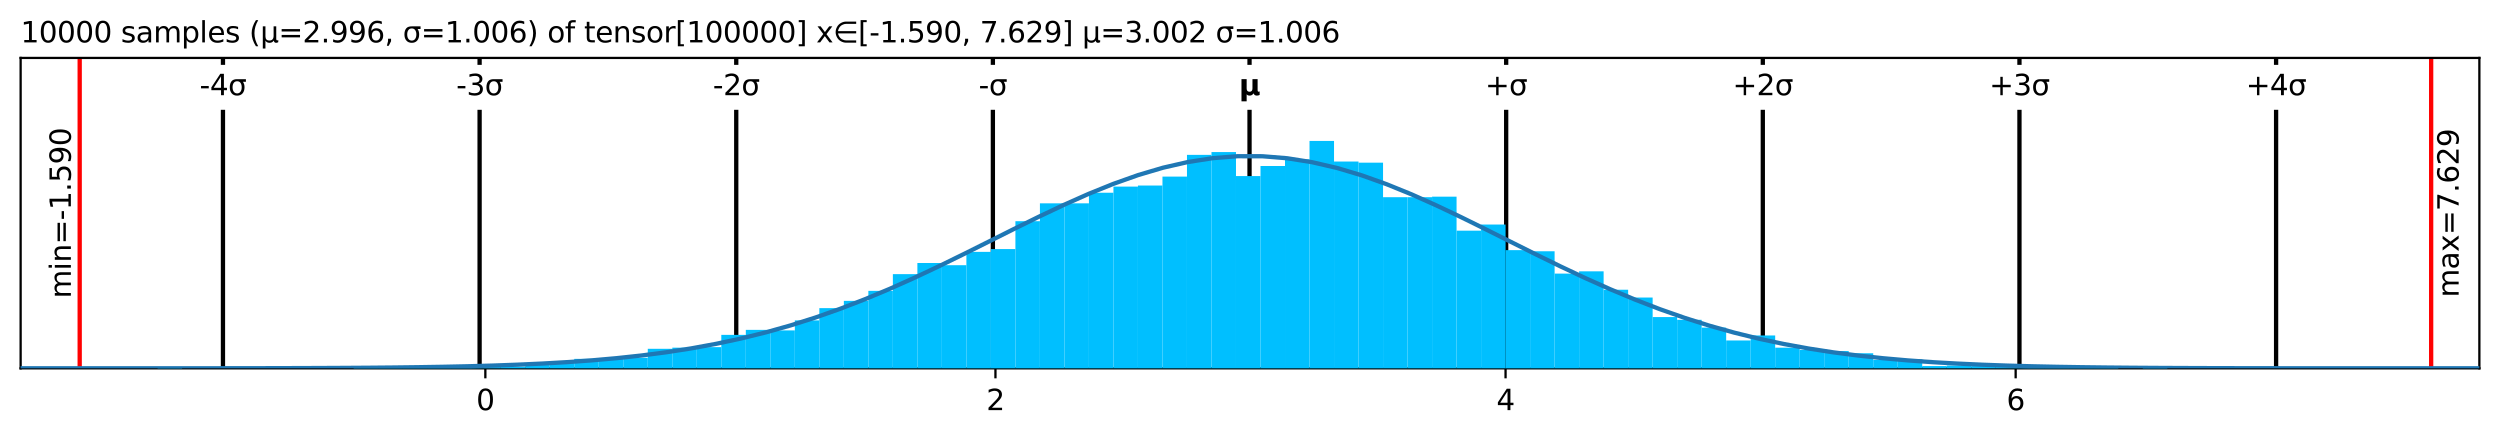 <?xml version="1.0" encoding="utf-8" standalone="no"?>
<!DOCTYPE svg PUBLIC "-//W3C//DTD SVG 1.1//EN"
  "http://www.w3.org/Graphics/SVG/1.1/DTD/svg11.dtd">
<svg xmlns:xlink="http://www.w3.org/1999/xlink" width="872.4pt" height="152.406pt" viewBox="0 0 872.4 152.406" xmlns="http://www.w3.org/2000/svg" version="1.1">
 <defs>
  <style type="text/css">*{stroke-linejoin: round; stroke-linecap: butt}</style>
 </defs>
 <g id="figure_1">
  <g id="patch_1">
   <path d="M 0 152.406 
L 872.4 152.406 
L 872.4 0 
L 0 0 
z
" style="fill: #ffffff"/>
  </g>
  <g id="axes_1">
   <g id="patch_2">
    <path d="M 7.2 128.528 
L 865.2 128.528 
L 865.2 20.214 
L 7.2 20.214 
z
" style="fill: #ffffff"/>
   </g>
   <g id="matplotlib.axis_1">
    <g id="xtick_1">
     <g id="line2d_1">
      <defs>
       <path id="m8f1de1206a" d="M 0 0 
L 0 3.5 
" style="stroke: #000000; stroke-width: 0.8"/>
      </defs>
      <g>
       <use xlink:href="#m8f1de1206a" x="169.367" y="128.528" style="stroke: #000000; stroke-width: 0.8"/>
      </g>
     </g>
     <g id="text_1">
      <!-- 0 -->
      <g transform="translate(166.186 143.127) scale(0.1 -0.1)">
       <defs>
        <path id="DejaVuSans-30" d="M 2034 4250 
Q 1547 4250 1301 3770 
Q 1056 3291 1056 2328 
Q 1056 1369 1301 889 
Q 1547 409 2034 409 
Q 2525 409 2770 889 
Q 3016 1369 3016 2328 
Q 3016 3291 2770 3770 
Q 2525 4250 2034 4250 
z
M 2034 4750 
Q 2819 4750 3233 4129 
Q 3647 3509 3647 2328 
Q 3647 1150 3233 529 
Q 2819 -91 2034 -91 
Q 1250 -91 836 529 
Q 422 1150 422 2328 
Q 422 3509 836 4129 
Q 1250 4750 2034 4750 
z
" transform="scale(0.016)"/>
       </defs>
       <use xlink:href="#DejaVuSans-30"/>
      </g>
     </g>
    </g>
    <g id="xtick_2">
     <g id="line2d_2">
      <g>
       <use xlink:href="#m8f1de1206a" x="347.372" y="128.528" style="stroke: #000000; stroke-width: 0.8"/>
      </g>
     </g>
     <g id="text_2">
      <!-- 2 -->
      <g transform="translate(344.191 143.127) scale(0.1 -0.1)">
       <defs>
        <path id="DejaVuSans-32" d="M 1228 531 
L 3431 531 
L 3431 0 
L 469 0 
L 469 531 
Q 828 903 1448 1529 
Q 2069 2156 2228 2338 
Q 2531 2678 2651 2914 
Q 2772 3150 2772 3378 
Q 2772 3750 2511 3984 
Q 2250 4219 1831 4219 
Q 1534 4219 1204 4116 
Q 875 4013 500 3803 
L 500 4441 
Q 881 4594 1212 4672 
Q 1544 4750 1819 4750 
Q 2544 4750 2975 4387 
Q 3406 4025 3406 3419 
Q 3406 3131 3298 2873 
Q 3191 2616 2906 2266 
Q 2828 2175 2409 1742 
Q 1991 1309 1228 531 
z
" transform="scale(0.016)"/>
       </defs>
       <use xlink:href="#DejaVuSans-32"/>
      </g>
     </g>
    </g>
    <g id="xtick_3">
     <g id="line2d_3">
      <g>
       <use xlink:href="#m8f1de1206a" x="525.378" y="128.528" style="stroke: #000000; stroke-width: 0.8"/>
      </g>
     </g>
     <g id="text_3">
      <!-- 4 -->
      <g transform="translate(522.197 143.127) scale(0.1 -0.1)">
       <defs>
        <path id="DejaVuSans-34" d="M 2419 4116 
L 825 1625 
L 2419 1625 
L 2419 4116 
z
M 2253 4666 
L 3047 4666 
L 3047 1625 
L 3713 1625 
L 3713 1100 
L 3047 1100 
L 3047 0 
L 2419 0 
L 2419 1100 
L 313 1100 
L 313 1709 
L 2253 4666 
z
" transform="scale(0.016)"/>
       </defs>
       <use xlink:href="#DejaVuSans-34"/>
      </g>
     </g>
    </g>
    <g id="xtick_4">
     <g id="line2d_4">
      <g>
       <use xlink:href="#m8f1de1206a" x="703.384" y="128.528" style="stroke: #000000; stroke-width: 0.8"/>
      </g>
     </g>
     <g id="text_4">
      <!-- 6 -->
      <g transform="translate(700.202 143.127) scale(0.1 -0.1)">
       <defs>
        <path id="DejaVuSans-36" d="M 2113 2584 
Q 1688 2584 1439 2293 
Q 1191 2003 1191 1497 
Q 1191 994 1439 701 
Q 1688 409 2113 409 
Q 2538 409 2786 701 
Q 3034 994 3034 1497 
Q 3034 2003 2786 2293 
Q 2538 2584 2113 2584 
z
M 3366 4563 
L 3366 3988 
Q 3128 4100 2886 4159 
Q 2644 4219 2406 4219 
Q 1781 4219 1451 3797 
Q 1122 3375 1075 2522 
Q 1259 2794 1537 2939 
Q 1816 3084 2150 3084 
Q 2853 3084 3261 2657 
Q 3669 2231 3669 1497 
Q 3669 778 3244 343 
Q 2819 -91 2113 -91 
Q 1303 -91 875 529 
Q 447 1150 447 2328 
Q 447 3434 972 4092 
Q 1497 4750 2381 4750 
Q 2619 4750 2861 4703 
Q 3103 4656 3366 4563 
z
" transform="scale(0.016)"/>
       </defs>
       <use xlink:href="#DejaVuSans-36"/>
      </g>
     </g>
    </g>
   </g>
   <g id="matplotlib.axis_2"/>
   <g id="line2d_5">
    <path d="M 77.804 128.528 
L 77.804 20.214 
" clip-path="url(#p1266cde4a0)" style="fill: none; stroke: #000000; stroke-width: 1.5; stroke-linecap: square"/>
   </g>
   <g id="line2d_6">
    <path d="M 167.362 128.528 
L 167.362 20.214 
" clip-path="url(#p1266cde4a0)" style="fill: none; stroke: #000000; stroke-width: 1.5; stroke-linecap: square"/>
   </g>
   <g id="line2d_7">
    <path d="M 256.919 128.528 
L 256.919 20.214 
" clip-path="url(#p1266cde4a0)" style="fill: none; stroke: #000000; stroke-width: 1.5; stroke-linecap: square"/>
   </g>
   <g id="line2d_8">
    <path d="M 346.477 128.528 
L 346.477 20.214 
" clip-path="url(#p1266cde4a0)" style="fill: none; stroke: #000000; stroke-width: 1.5; stroke-linecap: square"/>
   </g>
   <g id="line2d_9">
    <path d="M 436.035 128.528 
L 436.035 20.214 
" clip-path="url(#p1266cde4a0)" style="fill: none; stroke: #000000; stroke-width: 1.5; stroke-linecap: square"/>
   </g>
   <g id="line2d_10">
    <path d="M 525.593 128.528 
L 525.593 20.214 
" clip-path="url(#p1266cde4a0)" style="fill: none; stroke: #000000; stroke-width: 1.5; stroke-linecap: square"/>
   </g>
   <g id="line2d_11">
    <path d="M 615.15 128.528 
L 615.15 20.214 
" clip-path="url(#p1266cde4a0)" style="fill: none; stroke: #000000; stroke-width: 1.5; stroke-linecap: square"/>
   </g>
   <g id="line2d_12">
    <path d="M 704.708 128.528 
L 704.708 20.214 
" clip-path="url(#p1266cde4a0)" style="fill: none; stroke: #000000; stroke-width: 1.5; stroke-linecap: square"/>
   </g>
   <g id="line2d_13">
    <path d="M 794.266 128.528 
L 794.266 20.214 
" clip-path="url(#p1266cde4a0)" style="fill: none; stroke: #000000; stroke-width: 1.5; stroke-linecap: square"/>
   </g>
   <g id="line2d_14">
    <path d="M 27.809 128.528 
L 27.809 20.214 
" clip-path="url(#p1266cde4a0)" style="fill: none; stroke: #ff0000; stroke-width: 1.5; stroke-linecap: square"/>
   </g>
   <g id="line2d_15">
    <path d="M 848.376 128.528 
L 848.376 20.214 
" clip-path="url(#p1266cde4a0)" style="fill: none; stroke: #ff0000; stroke-width: 1.5; stroke-linecap: square"/>
   </g>
   <g id="patch_3">
    <path d="M 7.2 128.528 
L 7.2 20.214 
" style="fill: none; stroke: #000000; stroke-width: 0.8; stroke-linejoin: miter; stroke-linecap: square"/>
   </g>
   <g id="patch_4">
    <path d="M 865.2 128.528 
L 865.2 20.214 
" style="fill: none; stroke: #000000; stroke-width: 0.8; stroke-linejoin: miter; stroke-linecap: square"/>
   </g>
   <g id="patch_5">
    <path d="M 7.2 128.528 
L 865.2 128.528 
" style="fill: none; stroke: #000000; stroke-width: 0.8; stroke-linejoin: miter; stroke-linecap: square"/>
   </g>
   <g id="patch_6">
    <path d="M 7.2 20.214 
L 865.2 20.214 
" style="fill: none; stroke: #000000; stroke-width: 0.8; stroke-linejoin: miter; stroke-linecap: square"/>
   </g>
   <g id="text_5">
    <g id="patch_7">
     <path d="M 26.809 104.107 
L 26.809 44.635 
Q 26.809 44.635 26.809 44.635 
L 17.131 44.635 
Q 17.131 44.635 17.131 44.635 
L 17.131 104.107 
Q 17.131 104.107 17.131 104.107 
L 26.809 104.107 
Q 26.809 104.107 26.809 104.107 
z
" style="fill: #ffffff"/>
    </g>
    <!-- min=-1.590 -->
    <g transform="translate(24.729 104.107) rotate(-90) scale(0.1 -0.1)">
     <defs>
      <path id="DejaVuSans-6d" d="M 3328 2828 
Q 3544 3216 3844 3400 
Q 4144 3584 4550 3584 
Q 5097 3584 5394 3201 
Q 5691 2819 5691 2113 
L 5691 0 
L 5113 0 
L 5113 2094 
Q 5113 2597 4934 2840 
Q 4756 3084 4391 3084 
Q 3944 3084 3684 2787 
Q 3425 2491 3425 1978 
L 3425 0 
L 2847 0 
L 2847 2094 
Q 2847 2600 2669 2842 
Q 2491 3084 2119 3084 
Q 1678 3084 1418 2786 
Q 1159 2488 1159 1978 
L 1159 0 
L 581 0 
L 581 3500 
L 1159 3500 
L 1159 2956 
Q 1356 3278 1631 3431 
Q 1906 3584 2284 3584 
Q 2666 3584 2933 3390 
Q 3200 3197 3328 2828 
z
" transform="scale(0.016)"/>
      <path id="DejaVuSans-69" d="M 603 3500 
L 1178 3500 
L 1178 0 
L 603 0 
L 603 3500 
z
M 603 4863 
L 1178 4863 
L 1178 4134 
L 603 4134 
L 603 4863 
z
" transform="scale(0.016)"/>
      <path id="DejaVuSans-6e" d="M 3513 2113 
L 3513 0 
L 2938 0 
L 2938 2094 
Q 2938 2591 2744 2837 
Q 2550 3084 2163 3084 
Q 1697 3084 1428 2787 
Q 1159 2491 1159 1978 
L 1159 0 
L 581 0 
L 581 3500 
L 1159 3500 
L 1159 2956 
Q 1366 3272 1645 3428 
Q 1925 3584 2291 3584 
Q 2894 3584 3203 3211 
Q 3513 2838 3513 2113 
z
" transform="scale(0.016)"/>
      <path id="DejaVuSans-3d" d="M 678 2906 
L 4684 2906 
L 4684 2381 
L 678 2381 
L 678 2906 
z
M 678 1631 
L 4684 1631 
L 4684 1100 
L 678 1100 
L 678 1631 
z
" transform="scale(0.016)"/>
      <path id="DejaVuSans-2d" d="M 313 2009 
L 1997 2009 
L 1997 1497 
L 313 1497 
L 313 2009 
z
" transform="scale(0.016)"/>
      <path id="DejaVuSans-31" d="M 794 531 
L 1825 531 
L 1825 4091 
L 703 3866 
L 703 4441 
L 1819 4666 
L 2450 4666 
L 2450 531 
L 3481 531 
L 3481 0 
L 794 0 
L 794 531 
z
" transform="scale(0.016)"/>
      <path id="DejaVuSans-2e" d="M 684 794 
L 1344 794 
L 1344 0 
L 684 0 
L 684 794 
z
" transform="scale(0.016)"/>
      <path id="DejaVuSans-35" d="M 691 4666 
L 3169 4666 
L 3169 4134 
L 1269 4134 
L 1269 2991 
Q 1406 3038 1543 3061 
Q 1681 3084 1819 3084 
Q 2600 3084 3056 2656 
Q 3513 2228 3513 1497 
Q 3513 744 3044 326 
Q 2575 -91 1722 -91 
Q 1428 -91 1123 -41 
Q 819 9 494 109 
L 494 744 
Q 775 591 1075 516 
Q 1375 441 1709 441 
Q 2250 441 2565 725 
Q 2881 1009 2881 1497 
Q 2881 1984 2565 2268 
Q 2250 2553 1709 2553 
Q 1456 2553 1204 2497 
Q 953 2441 691 2322 
L 691 4666 
z
" transform="scale(0.016)"/>
      <path id="DejaVuSans-39" d="M 703 97 
L 703 672 
Q 941 559 1184 500 
Q 1428 441 1663 441 
Q 2288 441 2617 861 
Q 2947 1281 2994 2138 
Q 2813 1869 2534 1725 
Q 2256 1581 1919 1581 
Q 1219 1581 811 2004 
Q 403 2428 403 3163 
Q 403 3881 828 4315 
Q 1253 4750 1959 4750 
Q 2769 4750 3195 4129 
Q 3622 3509 3622 2328 
Q 3622 1225 3098 567 
Q 2575 -91 1691 -91 
Q 1453 -91 1209 -44 
Q 966 3 703 97 
z
M 1959 2075 
Q 2384 2075 2632 2365 
Q 2881 2656 2881 3163 
Q 2881 3666 2632 3958 
Q 2384 4250 1959 4250 
Q 1534 4250 1286 3958 
Q 1038 3666 1038 3163 
Q 1038 2656 1286 2365 
Q 1534 2075 1959 2075 
z
" transform="scale(0.016)"/>
     </defs>
     <use xlink:href="#DejaVuSans-6d"/>
     <use xlink:href="#DejaVuSans-69" transform="translate(97.412 0)"/>
     <use xlink:href="#DejaVuSans-6e" transform="translate(125.195 0)"/>
     <use xlink:href="#DejaVuSans-3d" transform="translate(188.574 0)"/>
     <use xlink:href="#DejaVuSans-2d" transform="translate(272.363 0)"/>
     <use xlink:href="#DejaVuSans-31" transform="translate(308.447 0)"/>
     <use xlink:href="#DejaVuSans-2e" transform="translate(372.07 0)"/>
     <use xlink:href="#DejaVuSans-35" transform="translate(403.857 0)"/>
     <use xlink:href="#DejaVuSans-39" transform="translate(467.48 0)"/>
     <use xlink:href="#DejaVuSans-30" transform="translate(531.104 0)"/>
    </g>
   </g>
   <g id="text_6">
    <g id="patch_8">
     <path d="M 860.054 103.769 
L 860.054 44.973 
Q 860.054 44.973 860.054 44.973 
L 850.376 44.973 
Q 850.376 44.973 850.376 44.973 
L 850.376 103.769 
Q 850.376 103.769 850.376 103.769 
L 860.054 103.769 
Q 860.054 103.769 860.054 103.769 
z
" style="fill: #ffffff"/>
    </g>
    <!-- max=7.629 -->
    <g transform="translate(857.974 103.769) rotate(-90) scale(0.1 -0.1)">
     <defs>
      <path id="DejaVuSans-61" d="M 2194 1759 
Q 1497 1759 1228 1600 
Q 959 1441 959 1056 
Q 959 750 1161 570 
Q 1363 391 1709 391 
Q 2188 391 2477 730 
Q 2766 1069 2766 1631 
L 2766 1759 
L 2194 1759 
z
M 3341 1997 
L 3341 0 
L 2766 0 
L 2766 531 
Q 2569 213 2275 61 
Q 1981 -91 1556 -91 
Q 1019 -91 701 211 
Q 384 513 384 1019 
Q 384 1609 779 1909 
Q 1175 2209 1959 2209 
L 2766 2209 
L 2766 2266 
Q 2766 2663 2505 2880 
Q 2244 3097 1772 3097 
Q 1472 3097 1187 3025 
Q 903 2953 641 2809 
L 641 3341 
Q 956 3463 1253 3523 
Q 1550 3584 1831 3584 
Q 2591 3584 2966 3190 
Q 3341 2797 3341 1997 
z
" transform="scale(0.016)"/>
      <path id="DejaVuSans-78" d="M 3513 3500 
L 2247 1797 
L 3578 0 
L 2900 0 
L 1881 1375 
L 863 0 
L 184 0 
L 1544 1831 
L 300 3500 
L 978 3500 
L 1906 2253 
L 2834 3500 
L 3513 3500 
z
" transform="scale(0.016)"/>
      <path id="DejaVuSans-37" d="M 525 4666 
L 3525 4666 
L 3525 4397 
L 1831 0 
L 1172 0 
L 2766 4134 
L 525 4134 
L 525 4666 
z
" transform="scale(0.016)"/>
     </defs>
     <use xlink:href="#DejaVuSans-6d"/>
     <use xlink:href="#DejaVuSans-61" transform="translate(97.412 0)"/>
     <use xlink:href="#DejaVuSans-78" transform="translate(158.691 0)"/>
     <use xlink:href="#DejaVuSans-3d" transform="translate(217.871 0)"/>
     <use xlink:href="#DejaVuSans-37" transform="translate(301.66 0)"/>
     <use xlink:href="#DejaVuSans-2e" transform="translate(365.283 0)"/>
     <use xlink:href="#DejaVuSans-36" transform="translate(397.07 0)"/>
     <use xlink:href="#DejaVuSans-32" transform="translate(460.693 0)"/>
     <use xlink:href="#DejaVuSans-39" transform="translate(524.316 0)"/>
    </g>
   </g>
   <g id="text_7">
    <!-- 10000 samples (μ=2.996, σ=1.006) of tensor[100000] x∈[-1.590, 7.629] μ=3.002 σ=1.006 -->
    <g transform="translate(7.2 14.798) scale(0.1 -0.1)">
     <defs>
      <path id="DejaVuSans-20" transform="scale(0.016)"/>
      <path id="DejaVuSans-73" d="M 2834 3397 
L 2834 2853 
Q 2591 2978 2328 3040 
Q 2066 3103 1784 3103 
Q 1356 3103 1142 2972 
Q 928 2841 928 2578 
Q 928 2378 1081 2264 
Q 1234 2150 1697 2047 
L 1894 2003 
Q 2506 1872 2764 1633 
Q 3022 1394 3022 966 
Q 3022 478 2636 193 
Q 2250 -91 1575 -91 
Q 1294 -91 989 -36 
Q 684 19 347 128 
L 347 722 
Q 666 556 975 473 
Q 1284 391 1588 391 
Q 1994 391 2212 530 
Q 2431 669 2431 922 
Q 2431 1156 2273 1281 
Q 2116 1406 1581 1522 
L 1381 1569 
Q 847 1681 609 1914 
Q 372 2147 372 2553 
Q 372 3047 722 3315 
Q 1072 3584 1716 3584 
Q 2034 3584 2315 3537 
Q 2597 3491 2834 3397 
z
" transform="scale(0.016)"/>
      <path id="DejaVuSans-70" d="M 1159 525 
L 1159 -1331 
L 581 -1331 
L 581 3500 
L 1159 3500 
L 1159 2969 
Q 1341 3281 1617 3432 
Q 1894 3584 2278 3584 
Q 2916 3584 3314 3078 
Q 3713 2572 3713 1747 
Q 3713 922 3314 415 
Q 2916 -91 2278 -91 
Q 1894 -91 1617 61 
Q 1341 213 1159 525 
z
M 3116 1747 
Q 3116 2381 2855 2742 
Q 2594 3103 2138 3103 
Q 1681 3103 1420 2742 
Q 1159 2381 1159 1747 
Q 1159 1113 1420 752 
Q 1681 391 2138 391 
Q 2594 391 2855 752 
Q 3116 1113 3116 1747 
z
" transform="scale(0.016)"/>
      <path id="DejaVuSans-6c" d="M 603 4863 
L 1178 4863 
L 1178 0 
L 603 0 
L 603 4863 
z
" transform="scale(0.016)"/>
      <path id="DejaVuSans-65" d="M 3597 1894 
L 3597 1613 
L 953 1613 
Q 991 1019 1311 708 
Q 1631 397 2203 397 
Q 2534 397 2845 478 
Q 3156 559 3463 722 
L 3463 178 
Q 3153 47 2828 -22 
Q 2503 -91 2169 -91 
Q 1331 -91 842 396 
Q 353 884 353 1716 
Q 353 2575 817 3079 
Q 1281 3584 2069 3584 
Q 2775 3584 3186 3129 
Q 3597 2675 3597 1894 
z
M 3022 2063 
Q 3016 2534 2758 2815 
Q 2500 3097 2075 3097 
Q 1594 3097 1305 2825 
Q 1016 2553 972 2059 
L 3022 2063 
z
" transform="scale(0.016)"/>
      <path id="DejaVuSans-28" d="M 1984 4856 
Q 1566 4138 1362 3434 
Q 1159 2731 1159 2009 
Q 1159 1288 1364 580 
Q 1569 -128 1984 -844 
L 1484 -844 
Q 1016 -109 783 600 
Q 550 1309 550 2009 
Q 550 2706 781 3412 
Q 1013 4119 1484 4856 
L 1984 4856 
z
" transform="scale(0.016)"/>
      <path id="DejaVuSans-3bc" d="M 544 -1331 
L 544 3500 
L 1119 3500 
L 1119 1325 
Q 1119 872 1334 640 
Q 1550 409 1972 409 
Q 2434 409 2667 671 
Q 2900 934 2900 1459 
L 2900 3500 
L 3475 3500 
L 3475 806 
Q 3475 619 3529 530 
Q 3584 441 3700 441 
Q 3728 441 3778 458 
Q 3828 475 3916 513 
L 3916 50 
Q 3788 -22 3673 -56 
Q 3559 -91 3450 -91 
Q 3234 -91 3106 31 
Q 2978 153 2931 403 
Q 2775 156 2548 32 
Q 2322 -91 2016 -91 
Q 1697 -91 1473 31 
Q 1250 153 1119 397 
L 1119 -1331 
L 544 -1331 
z
" transform="scale(0.016)"/>
      <path id="DejaVuSans-2c" d="M 750 794 
L 1409 794 
L 1409 256 
L 897 -744 
L 494 -744 
L 750 256 
L 750 794 
z
" transform="scale(0.016)"/>
      <path id="DejaVuSans-3c3" d="M 1959 3044 
Q 1484 3044 1228 2700 
Q 959 2341 959 1747 
Q 959 1119 1226 758 
Q 1494 397 1959 397 
Q 2419 397 2687 759 
Q 2956 1122 2956 1747 
Q 2956 2319 2688 2700 
Q 2441 3044 1959 3044 
z
M 1959 3500 
L 3869 3500 
L 3869 2925 
L 3225 2925 
Q 3566 2438 3566 1747 
Q 3566 888 3138 400 
Q 2709 -91 1959 -91 
Q 1206 -91 781 400 
Q 353 888 353 1747 
Q 353 2613 781 3097 
Q 1134 3500 1959 3500 
z
" transform="scale(0.016)"/>
      <path id="DejaVuSans-29" d="M 513 4856 
L 1013 4856 
Q 1481 4119 1714 3412 
Q 1947 2706 1947 2009 
Q 1947 1309 1714 600 
Q 1481 -109 1013 -844 
L 513 -844 
Q 928 -128 1133 580 
Q 1338 1288 1338 2009 
Q 1338 2731 1133 3434 
Q 928 4138 513 4856 
z
" transform="scale(0.016)"/>
      <path id="DejaVuSans-6f" d="M 1959 3097 
Q 1497 3097 1228 2736 
Q 959 2375 959 1747 
Q 959 1119 1226 758 
Q 1494 397 1959 397 
Q 2419 397 2687 759 
Q 2956 1122 2956 1747 
Q 2956 2369 2687 2733 
Q 2419 3097 1959 3097 
z
M 1959 3584 
Q 2709 3584 3137 3096 
Q 3566 2609 3566 1747 
Q 3566 888 3137 398 
Q 2709 -91 1959 -91 
Q 1206 -91 779 398 
Q 353 888 353 1747 
Q 353 2609 779 3096 
Q 1206 3584 1959 3584 
z
" transform="scale(0.016)"/>
      <path id="DejaVuSans-66" d="M 2375 4863 
L 2375 4384 
L 1825 4384 
Q 1516 4384 1395 4259 
Q 1275 4134 1275 3809 
L 1275 3500 
L 2222 3500 
L 2222 3053 
L 1275 3053 
L 1275 0 
L 697 0 
L 697 3053 
L 147 3053 
L 147 3500 
L 697 3500 
L 697 3744 
Q 697 4328 969 4595 
Q 1241 4863 1831 4863 
L 2375 4863 
z
" transform="scale(0.016)"/>
      <path id="DejaVuSans-74" d="M 1172 4494 
L 1172 3500 
L 2356 3500 
L 2356 3053 
L 1172 3053 
L 1172 1153 
Q 1172 725 1289 603 
Q 1406 481 1766 481 
L 2356 481 
L 2356 0 
L 1766 0 
Q 1100 0 847 248 
Q 594 497 594 1153 
L 594 3053 
L 172 3053 
L 172 3500 
L 594 3500 
L 594 4494 
L 1172 4494 
z
" transform="scale(0.016)"/>
      <path id="DejaVuSans-72" d="M 2631 2963 
Q 2534 3019 2420 3045 
Q 2306 3072 2169 3072 
Q 1681 3072 1420 2755 
Q 1159 2438 1159 1844 
L 1159 0 
L 581 0 
L 581 3500 
L 1159 3500 
L 1159 2956 
Q 1341 3275 1631 3429 
Q 1922 3584 2338 3584 
Q 2397 3584 2469 3576 
Q 2541 3569 2628 3553 
L 2631 2963 
z
" transform="scale(0.016)"/>
      <path id="DejaVuSans-5b" d="M 550 4863 
L 1875 4863 
L 1875 4416 
L 1125 4416 
L 1125 -397 
L 1875 -397 
L 1875 -844 
L 550 -844 
L 550 4863 
z
" transform="scale(0.016)"/>
      <path id="DejaVuSans-5d" d="M 1947 4863 
L 1947 -844 
L 622 -844 
L 622 -397 
L 1369 -397 
L 1369 4416 
L 622 4416 
L 622 4863 
L 1947 4863 
z
" transform="scale(0.016)"/>
      <path id="DejaVuSans-2208" d="M 1072 1959 
Q 1094 1728 1291 1353 
Q 1522 919 1959 675 
Q 2388 438 2850 434 
L 5028 434 
L 5028 -63 
L 2850 -63 
Q 2250 -63 1695 246 
Q 1141 556 844 1106 
Q 547 1656 547 2241 
Q 547 2819 844 3369 
Q 1141 3919 1695 4231 
Q 2250 4544 2850 4544 
L 5028 4544 
L 5028 4047 
L 2850 4047 
Q 2388 4044 1959 3803 
Q 1525 3556 1291 3125 
Q 1091 2750 1063 2459 
L 5028 2459 
L 5028 1959 
L 1072 1959 
z
" transform="scale(0.016)"/>
      <path id="DejaVuSans-33" d="M 2597 2516 
Q 3050 2419 3304 2112 
Q 3559 1806 3559 1356 
Q 3559 666 3084 287 
Q 2609 -91 1734 -91 
Q 1441 -91 1130 -33 
Q 819 25 488 141 
L 488 750 
Q 750 597 1062 519 
Q 1375 441 1716 441 
Q 2309 441 2620 675 
Q 2931 909 2931 1356 
Q 2931 1769 2642 2001 
Q 2353 2234 1838 2234 
L 1294 2234 
L 1294 2753 
L 1863 2753 
Q 2328 2753 2575 2939 
Q 2822 3125 2822 3475 
Q 2822 3834 2567 4026 
Q 2313 4219 1838 4219 
Q 1578 4219 1281 4162 
Q 984 4106 628 3988 
L 628 4550 
Q 988 4650 1302 4700 
Q 1616 4750 1894 4750 
Q 2613 4750 3031 4423 
Q 3450 4097 3450 3541 
Q 3450 3153 3228 2886 
Q 3006 2619 2597 2516 
z
" transform="scale(0.016)"/>
     </defs>
     <use xlink:href="#DejaVuSans-31"/>
     <use xlink:href="#DejaVuSans-30" transform="translate(63.623 0)"/>
     <use xlink:href="#DejaVuSans-30" transform="translate(127.246 0)"/>
     <use xlink:href="#DejaVuSans-30" transform="translate(190.869 0)"/>
     <use xlink:href="#DejaVuSans-30" transform="translate(254.492 0)"/>
     <use xlink:href="#DejaVuSans-20" transform="translate(318.115 0)"/>
     <use xlink:href="#DejaVuSans-73" transform="translate(349.902 0)"/>
     <use xlink:href="#DejaVuSans-61" transform="translate(402.002 0)"/>
     <use xlink:href="#DejaVuSans-6d" transform="translate(463.281 0)"/>
     <use xlink:href="#DejaVuSans-70" transform="translate(560.693 0)"/>
     <use xlink:href="#DejaVuSans-6c" transform="translate(624.17 0)"/>
     <use xlink:href="#DejaVuSans-65" transform="translate(651.953 0)"/>
     <use xlink:href="#DejaVuSans-73" transform="translate(713.477 0)"/>
     <use xlink:href="#DejaVuSans-20" transform="translate(765.576 0)"/>
     <use xlink:href="#DejaVuSans-28" transform="translate(797.363 0)"/>
     <use xlink:href="#DejaVuSans-3bc" transform="translate(836.377 0)"/>
     <use xlink:href="#DejaVuSans-3d" transform="translate(900 0)"/>
     <use xlink:href="#DejaVuSans-32" transform="translate(983.789 0)"/>
     <use xlink:href="#DejaVuSans-2e" transform="translate(1047.412 0)"/>
     <use xlink:href="#DejaVuSans-39" transform="translate(1079.199 0)"/>
     <use xlink:href="#DejaVuSans-39" transform="translate(1142.822 0)"/>
     <use xlink:href="#DejaVuSans-36" transform="translate(1206.445 0)"/>
     <use xlink:href="#DejaVuSans-2c" transform="translate(1270.068 0)"/>
     <use xlink:href="#DejaVuSans-20" transform="translate(1301.855 0)"/>
     <use xlink:href="#DejaVuSans-3c3" transform="translate(1333.643 0)"/>
     <use xlink:href="#DejaVuSans-3d" transform="translate(1397.021 0)"/>
     <use xlink:href="#DejaVuSans-31" transform="translate(1480.811 0)"/>
     <use xlink:href="#DejaVuSans-2e" transform="translate(1544.434 0)"/>
     <use xlink:href="#DejaVuSans-30" transform="translate(1576.221 0)"/>
     <use xlink:href="#DejaVuSans-30" transform="translate(1639.844 0)"/>
     <use xlink:href="#DejaVuSans-36" transform="translate(1703.467 0)"/>
     <use xlink:href="#DejaVuSans-29" transform="translate(1767.09 0)"/>
     <use xlink:href="#DejaVuSans-20" transform="translate(1806.104 0)"/>
     <use xlink:href="#DejaVuSans-6f" transform="translate(1837.891 0)"/>
     <use xlink:href="#DejaVuSans-66" transform="translate(1899.072 0)"/>
     <use xlink:href="#DejaVuSans-20" transform="translate(1934.277 0)"/>
     <use xlink:href="#DejaVuSans-74" transform="translate(1966.064 0)"/>
     <use xlink:href="#DejaVuSans-65" transform="translate(2005.273 0)"/>
     <use xlink:href="#DejaVuSans-6e" transform="translate(2066.797 0)"/>
     <use xlink:href="#DejaVuSans-73" transform="translate(2130.176 0)"/>
     <use xlink:href="#DejaVuSans-6f" transform="translate(2182.275 0)"/>
     <use xlink:href="#DejaVuSans-72" transform="translate(2243.457 0)"/>
     <use xlink:href="#DejaVuSans-5b" transform="translate(2284.57 0)"/>
     <use xlink:href="#DejaVuSans-31" transform="translate(2323.584 0)"/>
     <use xlink:href="#DejaVuSans-30" transform="translate(2387.207 0)"/>
     <use xlink:href="#DejaVuSans-30" transform="translate(2450.83 0)"/>
     <use xlink:href="#DejaVuSans-30" transform="translate(2514.453 0)"/>
     <use xlink:href="#DejaVuSans-30" transform="translate(2578.076 0)"/>
     <use xlink:href="#DejaVuSans-30" transform="translate(2641.699 0)"/>
     <use xlink:href="#DejaVuSans-5d" transform="translate(2705.322 0)"/>
     <use xlink:href="#DejaVuSans-20" transform="translate(2744.336 0)"/>
     <use xlink:href="#DejaVuSans-78" transform="translate(2776.123 0)"/>
     <use xlink:href="#DejaVuSans-2208" transform="translate(2835.303 0)"/>
     <use xlink:href="#DejaVuSans-5b" transform="translate(2922.412 0)"/>
     <use xlink:href="#DejaVuSans-2d" transform="translate(2961.426 0)"/>
     <use xlink:href="#DejaVuSans-31" transform="translate(2997.51 0)"/>
     <use xlink:href="#DejaVuSans-2e" transform="translate(3061.133 0)"/>
     <use xlink:href="#DejaVuSans-35" transform="translate(3092.92 0)"/>
     <use xlink:href="#DejaVuSans-39" transform="translate(3156.543 0)"/>
     <use xlink:href="#DejaVuSans-30" transform="translate(3220.166 0)"/>
     <use xlink:href="#DejaVuSans-2c" transform="translate(3283.789 0)"/>
     <use xlink:href="#DejaVuSans-20" transform="translate(3315.576 0)"/>
     <use xlink:href="#DejaVuSans-37" transform="translate(3347.363 0)"/>
     <use xlink:href="#DejaVuSans-2e" transform="translate(3410.986 0)"/>
     <use xlink:href="#DejaVuSans-36" transform="translate(3442.773 0)"/>
     <use xlink:href="#DejaVuSans-32" transform="translate(3506.396 0)"/>
     <use xlink:href="#DejaVuSans-39" transform="translate(3570.02 0)"/>
     <use xlink:href="#DejaVuSans-5d" transform="translate(3633.643 0)"/>
     <use xlink:href="#DejaVuSans-20" transform="translate(3672.656 0)"/>
     <use xlink:href="#DejaVuSans-3bc" transform="translate(3704.443 0)"/>
     <use xlink:href="#DejaVuSans-3d" transform="translate(3768.066 0)"/>
     <use xlink:href="#DejaVuSans-33" transform="translate(3851.855 0)"/>
     <use xlink:href="#DejaVuSans-2e" transform="translate(3915.479 0)"/>
     <use xlink:href="#DejaVuSans-30" transform="translate(3947.266 0)"/>
     <use xlink:href="#DejaVuSans-30" transform="translate(4010.889 0)"/>
     <use xlink:href="#DejaVuSans-32" transform="translate(4074.512 0)"/>
     <use xlink:href="#DejaVuSans-20" transform="translate(4138.135 0)"/>
     <use xlink:href="#DejaVuSans-3c3" transform="translate(4169.922 0)"/>
     <use xlink:href="#DejaVuSans-3d" transform="translate(4233.301 0)"/>
     <use xlink:href="#DejaVuSans-31" transform="translate(4317.09 0)"/>
     <use xlink:href="#DejaVuSans-2e" transform="translate(4380.713 0)"/>
     <use xlink:href="#DejaVuSans-30" transform="translate(4412.5 0)"/>
     <use xlink:href="#DejaVuSans-30" transform="translate(4476.123 0)"/>
     <use xlink:href="#DejaVuSans-36" transform="translate(4539.746 0)"/>
    </g>
   </g>
   <g id="patch_9">
    <path d="M 54.998 128.528 
L 63.551 128.528 
L 63.551 128.334 
L 54.998 128.334 
z
" clip-path="url(#p1266cde4a0)" style="fill: #00bfff"/>
   </g>
   <g id="patch_10">
    <path d="M 63.551 128.528 
L 72.103 128.528 
L 72.103 128.528 
L 63.551 128.528 
z
" clip-path="url(#p1266cde4a0)" style="fill: #00bfff"/>
   </g>
   <g id="patch_11">
    <path d="M 72.103 128.528 
L 80.656 128.528 
L 80.656 128.528 
L 72.103 128.528 
z
" clip-path="url(#p1266cde4a0)" style="fill: #00bfff"/>
   </g>
   <g id="patch_12">
    <path d="M 80.656 128.528 
L 89.208 128.528 
L 89.208 128.528 
L 80.656 128.528 
z
" clip-path="url(#p1266cde4a0)" style="fill: #00bfff"/>
   </g>
   <g id="patch_13">
    <path d="M 89.208 128.528 
L 97.761 128.528 
L 97.761 128.528 
L 89.208 128.528 
z
" clip-path="url(#p1266cde4a0)" style="fill: #00bfff"/>
   </g>
   <g id="patch_14">
    <path d="M 97.761 128.528 
L 106.313 128.528 
L 106.313 128.528 
L 97.761 128.528 
z
" clip-path="url(#p1266cde4a0)" style="fill: #00bfff"/>
   </g>
   <g id="patch_15">
    <path d="M 106.313 128.528 
L 114.866 128.528 
L 114.866 128.528 
L 106.313 128.528 
z
" clip-path="url(#p1266cde4a0)" style="fill: #00bfff"/>
   </g>
   <g id="patch_16">
    <path d="M 114.866 128.528 
L 123.419 128.528 
L 123.419 128.528 
L 114.866 128.528 
z
" clip-path="url(#p1266cde4a0)" style="fill: #00bfff"/>
   </g>
   <g id="patch_17">
    <path d="M 123.419 128.528 
L 131.971 128.528 
L 131.971 127.945 
L 123.419 127.945 
z
" clip-path="url(#p1266cde4a0)" style="fill: #00bfff"/>
   </g>
   <g id="patch_18">
    <path d="M 131.971 128.528 
L 140.524 128.528 
L 140.524 128.139 
L 131.971 128.139 
z
" clip-path="url(#p1266cde4a0)" style="fill: #00bfff"/>
   </g>
   <g id="patch_19">
    <path d="M 140.524 128.528 
L 149.076 128.528 
L 149.076 127.945 
L 140.524 127.945 
z
" clip-path="url(#p1266cde4a0)" style="fill: #00bfff"/>
   </g>
   <g id="patch_20">
    <path d="M 149.076 128.528 
L 157.629 128.528 
L 157.629 128.334 
L 149.076 128.334 
z
" clip-path="url(#p1266cde4a0)" style="fill: #00bfff"/>
   </g>
   <g id="patch_21">
    <path d="M 157.629 128.528 
L 166.181 128.528 
L 166.181 127.945 
L 157.629 127.945 
z
" clip-path="url(#p1266cde4a0)" style="fill: #00bfff"/>
   </g>
   <g id="patch_22">
    <path d="M 166.181 128.528 
L 174.734 128.528 
L 174.734 127.945 
L 166.181 127.945 
z
" clip-path="url(#p1266cde4a0)" style="fill: #00bfff"/>
   </g>
   <g id="patch_23">
    <path d="M 174.734 128.528 
L 183.287 128.528 
L 183.287 127.945 
L 174.734 127.945 
z
" clip-path="url(#p1266cde4a0)" style="fill: #00bfff"/>
   </g>
   <g id="patch_24">
    <path d="M 183.287 128.528 
L 191.839 128.528 
L 191.839 127.167 
L 183.287 127.167 
z
" clip-path="url(#p1266cde4a0)" style="fill: #00bfff"/>
   </g>
   <g id="patch_25">
    <path d="M 191.839 128.528 
L 200.392 128.528 
L 200.392 126.583 
L 191.839 126.583 
z
" clip-path="url(#p1266cde4a0)" style="fill: #00bfff"/>
   </g>
   <g id="patch_26">
    <path d="M 200.392 128.528 
L 208.944 128.528 
L 208.944 125.222 
L 200.392 125.222 
z
" clip-path="url(#p1266cde4a0)" style="fill: #00bfff"/>
   </g>
   <g id="patch_27">
    <path d="M 208.944 128.528 
L 217.497 128.528 
L 217.497 125.222 
L 208.944 125.222 
z
" clip-path="url(#p1266cde4a0)" style="fill: #00bfff"/>
   </g>
   <g id="patch_28">
    <path d="M 217.497 128.528 
L 226.049 128.528 
L 226.049 124.833 
L 217.497 124.833 
z
" clip-path="url(#p1266cde4a0)" style="fill: #00bfff"/>
   </g>
   <g id="patch_29">
    <path d="M 226.049 128.528 
L 234.602 128.528 
L 234.602 121.721 
L 226.049 121.721 
z
" clip-path="url(#p1266cde4a0)" style="fill: #00bfff"/>
   </g>
   <g id="patch_30">
    <path d="M 234.602 128.528 
L 243.155 128.528 
L 243.155 121.332 
L 234.602 121.332 
z
" clip-path="url(#p1266cde4a0)" style="fill: #00bfff"/>
   </g>
   <g id="patch_31">
    <path d="M 243.155 128.528 
L 251.707 128.528 
L 251.707 121.138 
L 243.155 121.138 
z
" clip-path="url(#p1266cde4a0)" style="fill: #00bfff"/>
   </g>
   <g id="patch_32">
    <path d="M 251.707 128.528 
L 260.26 128.528 
L 260.26 116.859 
L 251.707 116.859 
z
" clip-path="url(#p1266cde4a0)" style="fill: #00bfff"/>
   </g>
   <g id="patch_33">
    <path d="M 260.26 128.528 
L 268.812 128.528 
L 268.812 115.109 
L 260.26 115.109 
z
" clip-path="url(#p1266cde4a0)" style="fill: #00bfff"/>
   </g>
   <g id="patch_34">
    <path d="M 268.812 128.528 
L 277.365 128.528 
L 277.365 115.303 
L 268.812 115.303 
z
" clip-path="url(#p1266cde4a0)" style="fill: #00bfff"/>
   </g>
   <g id="patch_35">
    <path d="M 277.365 128.528 
L 285.917 128.528 
L 285.917 111.802 
L 277.365 111.802 
z
" clip-path="url(#p1266cde4a0)" style="fill: #00bfff"/>
   </g>
   <g id="patch_36">
    <path d="M 285.917 128.528 
L 294.47 128.528 
L 294.47 107.523 
L 285.917 107.523 
z
" clip-path="url(#p1266cde4a0)" style="fill: #00bfff"/>
   </g>
   <g id="patch_37">
    <path d="M 294.47 128.528 
L 303.023 128.528 
L 303.023 104.995 
L 294.47 104.995 
z
" clip-path="url(#p1266cde4a0)" style="fill: #00bfff"/>
   </g>
   <g id="patch_38">
    <path d="M 303.023 128.528 
L 311.575 128.528 
L 311.575 101.494 
L 303.023 101.494 
z
" clip-path="url(#p1266cde4a0)" style="fill: #00bfff"/>
   </g>
   <g id="patch_39">
    <path d="M 311.575 128.528 
L 320.128 128.528 
L 320.128 95.66 
L 311.575 95.66 
z
" clip-path="url(#p1266cde4a0)" style="fill: #00bfff"/>
   </g>
   <g id="patch_40">
    <path d="M 320.128 128.528 
L 328.68 128.528 
L 328.68 91.77 
L 320.128 91.77 
z
" clip-path="url(#p1266cde4a0)" style="fill: #00bfff"/>
   </g>
   <g id="patch_41">
    <path d="M 328.68 128.528 
L 337.233 128.528 
L 337.233 92.548 
L 328.68 92.548 
z
" clip-path="url(#p1266cde4a0)" style="fill: #00bfff"/>
   </g>
   <g id="patch_42">
    <path d="M 337.233 128.528 
L 345.786 128.528 
L 345.786 87.88 
L 337.233 87.88 
z
" clip-path="url(#p1266cde4a0)" style="fill: #00bfff"/>
   </g>
   <g id="patch_43">
    <path d="M 345.786 128.528 
L 354.338 128.528 
L 354.338 86.908 
L 345.786 86.908 
z
" clip-path="url(#p1266cde4a0)" style="fill: #00bfff"/>
   </g>
   <g id="patch_44">
    <path d="M 354.338 128.528 
L 362.891 128.528 
L 362.891 77.184 
L 354.338 77.184 
z
" clip-path="url(#p1266cde4a0)" style="fill: #00bfff"/>
   </g>
   <g id="patch_45">
    <path d="M 362.891 128.528 
L 371.443 128.528 
L 371.443 70.96 
L 362.891 70.96 
z
" clip-path="url(#p1266cde4a0)" style="fill: #00bfff"/>
   </g>
   <g id="patch_46">
    <path d="M 371.443 128.528 
L 379.996 128.528 
L 379.996 70.96 
L 371.443 70.96 
z
" clip-path="url(#p1266cde4a0)" style="fill: #00bfff"/>
   </g>
   <g id="patch_47">
    <path d="M 379.996 128.528 
L 388.548 128.528 
L 388.548 67.265 
L 379.996 67.265 
z
" clip-path="url(#p1266cde4a0)" style="fill: #00bfff"/>
   </g>
   <g id="patch_48">
    <path d="M 388.548 128.528 
L 397.101 128.528 
L 397.101 65.125 
L 388.548 65.125 
z
" clip-path="url(#p1266cde4a0)" style="fill: #00bfff"/>
   </g>
   <g id="patch_49">
    <path d="M 397.101 128.528 
L 405.654 128.528 
L 405.654 64.736 
L 397.101 64.736 
z
" clip-path="url(#p1266cde4a0)" style="fill: #00bfff"/>
   </g>
   <g id="patch_50">
    <path d="M 405.654 128.528 
L 414.206 128.528 
L 414.206 61.624 
L 405.654 61.624 
z
" clip-path="url(#p1266cde4a0)" style="fill: #00bfff"/>
   </g>
   <g id="patch_51">
    <path d="M 414.206 128.528 
L 422.759 128.528 
L 422.759 54.04 
L 414.206 54.04 
z
" clip-path="url(#p1266cde4a0)" style="fill: #00bfff"/>
   </g>
   <g id="patch_52">
    <path d="M 422.759 128.528 
L 431.311 128.528 
L 431.311 53.067 
L 422.759 53.067 
z
" clip-path="url(#p1266cde4a0)" style="fill: #00bfff"/>
   </g>
   <g id="patch_53">
    <path d="M 431.311 128.528 
L 439.864 128.528 
L 439.864 61.43 
L 431.311 61.43 
z
" clip-path="url(#p1266cde4a0)" style="fill: #00bfff"/>
   </g>
   <g id="patch_54">
    <path d="M 439.864 128.528 
L 448.416 128.528 
L 448.416 57.93 
L 439.864 57.93 
z
" clip-path="url(#p1266cde4a0)" style="fill: #00bfff"/>
   </g>
   <g id="patch_55">
    <path d="M 448.416 128.528 
L 456.969 128.528 
L 456.969 55.595 
L 448.416 55.595 
z
" clip-path="url(#p1266cde4a0)" style="fill: #00bfff"/>
   </g>
   <g id="patch_56">
    <path d="M 456.969 128.528 
L 465.522 128.528 
L 465.522 49.177 
L 456.969 49.177 
z
" clip-path="url(#p1266cde4a0)" style="fill: #00bfff"/>
   </g>
   <g id="patch_57">
    <path d="M 465.522 128.528 
L 474.074 128.528 
L 474.074 56.374 
L 465.522 56.374 
z
" clip-path="url(#p1266cde4a0)" style="fill: #00bfff"/>
   </g>
   <g id="patch_58">
    <path d="M 474.074 128.528 
L 482.627 128.528 
L 482.627 56.762 
L 474.074 56.762 
z
" clip-path="url(#p1266cde4a0)" style="fill: #00bfff"/>
   </g>
   <g id="patch_59">
    <path d="M 482.627 128.528 
L 491.179 128.528 
L 491.179 68.821 
L 482.627 68.821 
z
" clip-path="url(#p1266cde4a0)" style="fill: #00bfff"/>
   </g>
   <g id="patch_60">
    <path d="M 491.179 128.528 
L 499.732 128.528 
L 499.732 68.82 
L 491.179 68.82 
z
" clip-path="url(#p1266cde4a0)" style="fill: #00bfff"/>
   </g>
   <g id="patch_61">
    <path d="M 499.732 128.528 
L 508.284 128.528 
L 508.284 68.626 
L 499.732 68.626 
z
" clip-path="url(#p1266cde4a0)" style="fill: #00bfff"/>
   </g>
   <g id="patch_62">
    <path d="M 508.284 128.528 
L 516.837 128.528 
L 516.837 80.49 
L 508.284 80.49 
z
" clip-path="url(#p1266cde4a0)" style="fill: #00bfff"/>
   </g>
   <g id="patch_63">
    <path d="M 516.837 128.528 
L 525.39 128.528 
L 525.39 78.35 
L 516.837 78.35 
z
" clip-path="url(#p1266cde4a0)" style="fill: #00bfff"/>
   </g>
   <g id="patch_64">
    <path d="M 525.39 128.528 
L 533.942 128.528 
L 533.942 87.297 
L 525.39 87.297 
z
" clip-path="url(#p1266cde4a0)" style="fill: #00bfff"/>
   </g>
   <g id="patch_65">
    <path d="M 533.942 128.528 
L 542.495 128.528 
L 542.495 87.686 
L 533.942 87.686 
z
" clip-path="url(#p1266cde4a0)" style="fill: #00bfff"/>
   </g>
   <g id="patch_66">
    <path d="M 542.495 128.528 
L 551.047 128.528 
L 551.047 95.465 
L 542.495 95.465 
z
" clip-path="url(#p1266cde4a0)" style="fill: #00bfff"/>
   </g>
   <g id="patch_67">
    <path d="M 551.047 128.528 
L 559.6 128.528 
L 559.6 94.687 
L 551.047 94.687 
z
" clip-path="url(#p1266cde4a0)" style="fill: #00bfff"/>
   </g>
   <g id="patch_68">
    <path d="M 559.6 128.528 
L 568.152 128.528 
L 568.152 101.106 
L 559.6 101.106 
z
" clip-path="url(#p1266cde4a0)" style="fill: #00bfff"/>
   </g>
   <g id="patch_69">
    <path d="M 568.152 128.528 
L 576.705 128.528 
L 576.705 103.828 
L 568.152 103.828 
z
" clip-path="url(#p1266cde4a0)" style="fill: #00bfff"/>
   </g>
   <g id="patch_70">
    <path d="M 576.705 128.528 
L 585.258 128.528 
L 585.258 110.635 
L 576.705 110.635 
z
" clip-path="url(#p1266cde4a0)" style="fill: #00bfff"/>
   </g>
   <g id="patch_71">
    <path d="M 585.258 128.528 
L 593.81 128.528 
L 593.81 111.608 
L 585.258 111.608 
z
" clip-path="url(#p1266cde4a0)" style="fill: #00bfff"/>
   </g>
   <g id="patch_72">
    <path d="M 593.81 128.528 
L 602.363 128.528 
L 602.363 114.331 
L 593.81 114.331 
z
" clip-path="url(#p1266cde4a0)" style="fill: #00bfff"/>
   </g>
   <g id="patch_73">
    <path d="M 602.363 128.528 
L 610.915 128.528 
L 610.915 118.804 
L 602.363 118.804 
z
" clip-path="url(#p1266cde4a0)" style="fill: #00bfff"/>
   </g>
   <g id="patch_74">
    <path d="M 610.915 128.528 
L 619.468 128.528 
L 619.468 117.053 
L 610.915 117.053 
z
" clip-path="url(#p1266cde4a0)" style="fill: #00bfff"/>
   </g>
   <g id="patch_75">
    <path d="M 619.468 128.528 
L 628.021 128.528 
L 628.021 121.332 
L 619.468 121.332 
z
" clip-path="url(#p1266cde4a0)" style="fill: #00bfff"/>
   </g>
   <g id="patch_76">
    <path d="M 628.021 128.528 
L 636.573 128.528 
L 636.573 122.11 
L 628.021 122.11 
z
" clip-path="url(#p1266cde4a0)" style="fill: #00bfff"/>
   </g>
   <g id="patch_77">
    <path d="M 636.573 128.528 
L 645.126 128.528 
L 645.126 122.499 
L 636.573 122.499 
z
" clip-path="url(#p1266cde4a0)" style="fill: #00bfff"/>
   </g>
   <g id="patch_78">
    <path d="M 645.126 128.528 
L 653.678 128.528 
L 653.678 123.277 
L 645.126 123.277 
z
" clip-path="url(#p1266cde4a0)" style="fill: #00bfff"/>
   </g>
   <g id="patch_79">
    <path d="M 653.678 128.528 
L 662.231 128.528 
L 662.231 125.611 
L 653.678 125.611 
z
" clip-path="url(#p1266cde4a0)" style="fill: #00bfff"/>
   </g>
   <g id="patch_80">
    <path d="M 662.231 128.528 
L 670.783 128.528 
L 670.783 125.416 
L 662.231 125.416 
z
" clip-path="url(#p1266cde4a0)" style="fill: #00bfff"/>
   </g>
   <g id="patch_81">
    <path d="M 670.783 128.528 
L 679.336 128.528 
L 679.336 127.75 
L 670.783 127.75 
z
" clip-path="url(#p1266cde4a0)" style="fill: #00bfff"/>
   </g>
   <g id="patch_82">
    <path d="M 679.336 128.528 
L 687.889 128.528 
L 687.889 127.556 
L 679.336 127.556 
z
" clip-path="url(#p1266cde4a0)" style="fill: #00bfff"/>
   </g>
   <g id="patch_83">
    <path d="M 687.889 128.528 
L 696.441 128.528 
L 696.441 127.75 
L 687.889 127.75 
z
" clip-path="url(#p1266cde4a0)" style="fill: #00bfff"/>
   </g>
   <g id="patch_84">
    <path d="M 696.441 128.528 
L 704.994 128.528 
L 704.994 127.167 
L 696.441 127.167 
z
" clip-path="url(#p1266cde4a0)" style="fill: #00bfff"/>
   </g>
   <g id="patch_85">
    <path d="M 704.994 128.528 
L 713.546 128.528 
L 713.546 127.945 
L 704.994 127.945 
z
" clip-path="url(#p1266cde4a0)" style="fill: #00bfff"/>
   </g>
   <g id="patch_86">
    <path d="M 713.546 128.528 
L 722.099 128.528 
L 722.099 127.945 
L 713.546 127.945 
z
" clip-path="url(#p1266cde4a0)" style="fill: #00bfff"/>
   </g>
   <g id="patch_87">
    <path d="M 722.099 128.528 
L 730.651 128.528 
L 730.651 127.945 
L 722.099 127.945 
z
" clip-path="url(#p1266cde4a0)" style="fill: #00bfff"/>
   </g>
   <g id="patch_88">
    <path d="M 730.651 128.528 
L 739.204 128.528 
L 739.204 128.139 
L 730.651 128.139 
z
" clip-path="url(#p1266cde4a0)" style="fill: #00bfff"/>
   </g>
   <g id="patch_89">
    <path d="M 739.204 128.528 
L 747.757 128.528 
L 747.757 128.528 
L 739.204 128.528 
z
" clip-path="url(#p1266cde4a0)" style="fill: #00bfff"/>
   </g>
   <g id="patch_90">
    <path d="M 747.757 128.528 
L 756.309 128.528 
L 756.309 128.334 
L 747.757 128.334 
z
" clip-path="url(#p1266cde4a0)" style="fill: #00bfff"/>
   </g>
   <g id="line2d_16">
    <path d="M 7.2 128.527 
L 15.867 128.527 
L 24.533 128.526 
L 33.2 128.525 
L 41.867 128.524 
L 50.533 128.521 
L 59.2 128.518 
L 67.867 128.512 
L 76.533 128.505 
L 85.2 128.494 
L 93.867 128.478 
L 102.533 128.456 
L 111.2 128.425 
L 119.867 128.382 
L 128.533 128.324 
L 137.2 128.245 
L 145.867 128.139 
L 154.533 127.998 
L 163.2 127.813 
L 171.867 127.572 
L 180.533 127.262 
L 189.2 126.868 
L 197.867 126.37 
L 206.533 125.75 
L 215.2 124.984 
L 223.867 124.05 
L 232.533 122.923 
L 241.2 121.577 
L 249.867 119.988 
L 258.533 118.134 
L 267.2 115.995 
L 275.867 113.557 
L 284.533 110.812 
L 293.2 107.758 
L 301.867 104.405 
L 310.533 100.772 
L 319.2 96.889 
L 327.866 92.799 
L 336.533 88.557 
L 345.2 84.228 
L 353.866 79.887 
L 362.533 75.619 
L 371.2 71.513 
L 379.866 67.661 
L 388.533 64.155 
L 397.2 61.081 
L 405.866 58.519 
L 414.533 56.537 
L 423.2 55.189 
L 431.866 54.512 
L 440.533 54.525 
L 449.2 55.228 
L 457.866 56.601 
L 466.533 58.606 
L 475.2 61.189 
L 483.866 64.281 
L 492.533 67.802 
L 501.2 71.665 
L 509.866 75.779 
L 518.533 80.052 
L 527.2 84.393 
L 535.866 88.72 
L 544.533 92.958 
L 553.2 97.041 
L 561.866 100.915 
L 570.533 104.538 
L 579.2 107.88 
L 587.866 110.922 
L 596.533 113.656 
L 605.2 116.082 
L 613.866 118.21 
L 622.533 120.053 
L 631.2 121.633 
L 639.866 122.97 
L 648.533 124.089 
L 657.2 125.016 
L 665.866 125.776 
L 674.533 126.391 
L 683.2 126.884 
L 691.866 127.276 
L 700.533 127.582 
L 709.2 127.821 
L 717.866 128.004 
L 726.533 128.143 
L 735.2 128.248 
L 743.866 128.327 
L 752.533 128.384 
L 761.2 128.426 
L 769.866 128.457 
L 778.533 128.479 
L 787.2 128.494 
L 795.866 128.505 
L 804.533 128.513 
L 813.2 128.518 
L 821.866 128.521 
L 830.533 128.524 
L 839.2 128.525 
L 847.866 128.526 
L 856.533 128.527 
L 865.2 128.527 
" clip-path="url(#p1266cde4a0)" style="fill: none; stroke: #1f77b4; stroke-width: 1.5; stroke-linecap: square"/>
   </g>
   <g id="text_8">
    <g id="patch_91">
     <path d="M 69.65 38.308 
L 85.958 38.308 
Q 88.958 38.308 88.958 35.308 
L 88.958 25.63 
Q 88.958 22.63 85.958 22.63 
L 69.65 22.63 
Q 66.65 22.63 66.65 25.63 
L 66.65 35.308 
Q 66.65 38.308 69.65 38.308 
z
" style="fill: #ffffff"/>
    </g>
    <!-- -4σ -->
    <g transform="translate(69.65 33.228) scale(0.1 -0.1)">
     <use xlink:href="#DejaVuSans-2d"/>
     <use xlink:href="#DejaVuSans-34" transform="translate(36.084 0)"/>
     <use xlink:href="#DejaVuSans-3c3" transform="translate(99.707 0)"/>
    </g>
   </g>
   <g id="text_9">
    <g id="patch_92">
     <path d="M 159.208 38.308 
L 175.516 38.308 
Q 178.516 38.308 178.516 35.308 
L 178.516 25.63 
Q 178.516 22.63 175.516 22.63 
L 159.208 22.63 
Q 156.208 22.63 156.208 25.63 
L 156.208 35.308 
Q 156.208 38.308 159.208 38.308 
z
" style="fill: #ffffff"/>
    </g>
    <!-- -3σ -->
    <g transform="translate(159.208 33.228) scale(0.1 -0.1)">
     <use xlink:href="#DejaVuSans-2d"/>
     <use xlink:href="#DejaVuSans-33" transform="translate(36.084 0)"/>
     <use xlink:href="#DejaVuSans-3c3" transform="translate(99.707 0)"/>
    </g>
   </g>
   <g id="text_10">
    <g id="patch_93">
     <path d="M 248.766 38.308 
L 265.073 38.308 
Q 268.073 38.308 268.073 35.308 
L 268.073 25.63 
Q 268.073 22.63 265.073 22.63 
L 248.766 22.63 
Q 245.766 22.63 245.766 25.63 
L 245.766 35.308 
Q 245.766 38.308 248.766 38.308 
z
" style="fill: #ffffff"/>
    </g>
    <!-- -2σ -->
    <g transform="translate(248.766 33.228) scale(0.1 -0.1)">
     <use xlink:href="#DejaVuSans-2d"/>
     <use xlink:href="#DejaVuSans-32" transform="translate(36.084 0)"/>
     <use xlink:href="#DejaVuSans-3c3" transform="translate(99.707 0)"/>
    </g>
   </g>
   <g id="text_11">
    <g id="patch_94">
     <path d="M 341.504 38.308 
L 351.45 38.308 
Q 354.45 38.308 354.45 35.308 
L 354.45 25.63 
Q 354.45 22.63 351.45 22.63 
L 341.504 22.63 
Q 338.504 22.63 338.504 25.63 
L 338.504 35.308 
Q 338.504 38.308 341.504 38.308 
z
" style="fill: #ffffff"/>
    </g>
    <!-- -σ -->
    <g transform="translate(341.504 33.228) scale(0.1 -0.1)">
     <use xlink:href="#DejaVuSans-2d"/>
     <use xlink:href="#DejaVuSans-3c3" transform="translate(36.084 0)"/>
    </g>
   </g>
   <g id="text_12">
    <g id="patch_95">
     <path d="M 432.356 38.308 
L 439.714 38.308 
Q 442.714 38.308 442.714 35.308 
L 442.714 25.63 
Q 442.714 22.63 439.714 22.63 
L 432.356 22.63 
Q 429.356 22.63 429.356 25.63 
L 429.356 35.308 
Q 429.356 38.308 432.356 38.308 
z
" style="fill: #ffffff"/>
    </g>
    <!-- μ -->
    <g transform="translate(432.356 33.217) scale(0.1 -0.1)">
     <defs>
      <path id="DejaVuSans-Bold-3bc" d="M 544 -1338 
L 544 3500 
L 1672 3500 
L 1672 1466 
Q 1672 1103 1828 926 
Q 1984 750 2303 750 
Q 2625 750 2781 926 
Q 2938 1103 2938 1466 
L 2938 3500 
L 4063 3500 
L 4063 1159 
Q 4063 938 4114 850 
Q 4166 763 4288 763 
Q 4344 763 4395 778 
Q 4447 794 4506 831 
L 4506 50 
Q 4341 -22 4195 -56 
Q 4050 -91 3909 -91 
Q 3631 -91 3454 26 
Q 3278 144 3169 403 
Q 3022 156 2811 32 
Q 2600 -91 2322 -91 
Q 2091 -91 1928 -17 
Q 1766 56 1672 206 
L 1672 -1338 
L 544 -1338 
z
" transform="scale(0.016)"/>
     </defs>
     <use xlink:href="#DejaVuSans-Bold-3bc"/>
    </g>
   </g>
   <g id="text_13">
    <g id="patch_96">
     <path d="M 518.234 38.308 
L 532.951 38.308 
Q 535.951 38.308 535.951 35.308 
L 535.951 25.63 
Q 535.951 22.63 532.951 22.63 
L 518.234 22.63 
Q 515.234 22.63 515.234 25.63 
L 515.234 35.308 
Q 515.234 38.308 518.234 38.308 
z
" style="fill: #ffffff"/>
    </g>
    <!-- +σ -->
    <g transform="translate(518.234 33.228) scale(0.1 -0.1)">
     <defs>
      <path id="DejaVuSans-2b" d="M 2944 4013 
L 2944 2272 
L 4684 2272 
L 4684 1741 
L 2944 1741 
L 2944 0 
L 2419 0 
L 2419 1741 
L 678 1741 
L 678 2272 
L 2419 2272 
L 2419 4013 
L 2944 4013 
z
" transform="scale(0.016)"/>
     </defs>
     <use xlink:href="#DejaVuSans-2b"/>
     <use xlink:href="#DejaVuSans-3c3" transform="translate(83.789 0)"/>
    </g>
   </g>
   <g id="text_14">
    <g id="patch_97">
     <path d="M 604.61 38.308 
L 625.69 38.308 
Q 628.69 38.308 628.69 35.308 
L 628.69 25.63 
Q 628.69 22.63 625.69 22.63 
L 604.61 22.63 
Q 601.61 22.63 601.61 25.63 
L 601.61 35.308 
Q 601.61 38.308 604.61 38.308 
z
" style="fill: #ffffff"/>
    </g>
    <!-- +2σ -->
    <g transform="translate(604.61 33.228) scale(0.1 -0.1)">
     <use xlink:href="#DejaVuSans-2b"/>
     <use xlink:href="#DejaVuSans-32" transform="translate(83.789 0)"/>
     <use xlink:href="#DejaVuSans-3c3" transform="translate(147.412 0)"/>
    </g>
   </g>
   <g id="text_15">
    <g id="patch_98">
     <path d="M 694.168 38.308 
L 715.248 38.308 
Q 718.248 38.308 718.248 35.308 
L 718.248 25.63 
Q 718.248 22.63 715.248 22.63 
L 694.168 22.63 
Q 691.168 22.63 691.168 25.63 
L 691.168 35.308 
Q 691.168 38.308 694.168 38.308 
z
" style="fill: #ffffff"/>
    </g>
    <!-- +3σ -->
    <g transform="translate(694.168 33.228) scale(0.1 -0.1)">
     <use xlink:href="#DejaVuSans-2b"/>
     <use xlink:href="#DejaVuSans-33" transform="translate(83.789 0)"/>
     <use xlink:href="#DejaVuSans-3c3" transform="translate(147.412 0)"/>
    </g>
   </g>
   <g id="text_16">
    <g id="patch_99">
     <path d="M 783.726 38.308 
L 804.805 38.308 
Q 807.805 38.308 807.805 35.308 
L 807.805 25.63 
Q 807.805 22.63 804.805 22.63 
L 783.726 22.63 
Q 780.726 22.63 780.726 25.63 
L 780.726 35.308 
Q 780.726 38.308 783.726 38.308 
z
" style="fill: #ffffff"/>
    </g>
    <!-- +4σ -->
    <g transform="translate(783.726 33.228) scale(0.1 -0.1)">
     <use xlink:href="#DejaVuSans-2b"/>
     <use xlink:href="#DejaVuSans-34" transform="translate(83.789 0)"/>
     <use xlink:href="#DejaVuSans-3c3" transform="translate(147.412 0)"/>
    </g>
   </g>
  </g>
 </g>
 <defs>
  <clipPath id="p1266cde4a0">
   <rect x="7.2" y="20.214" width="858" height="108.314"/>
  </clipPath>
 </defs>
</svg>
